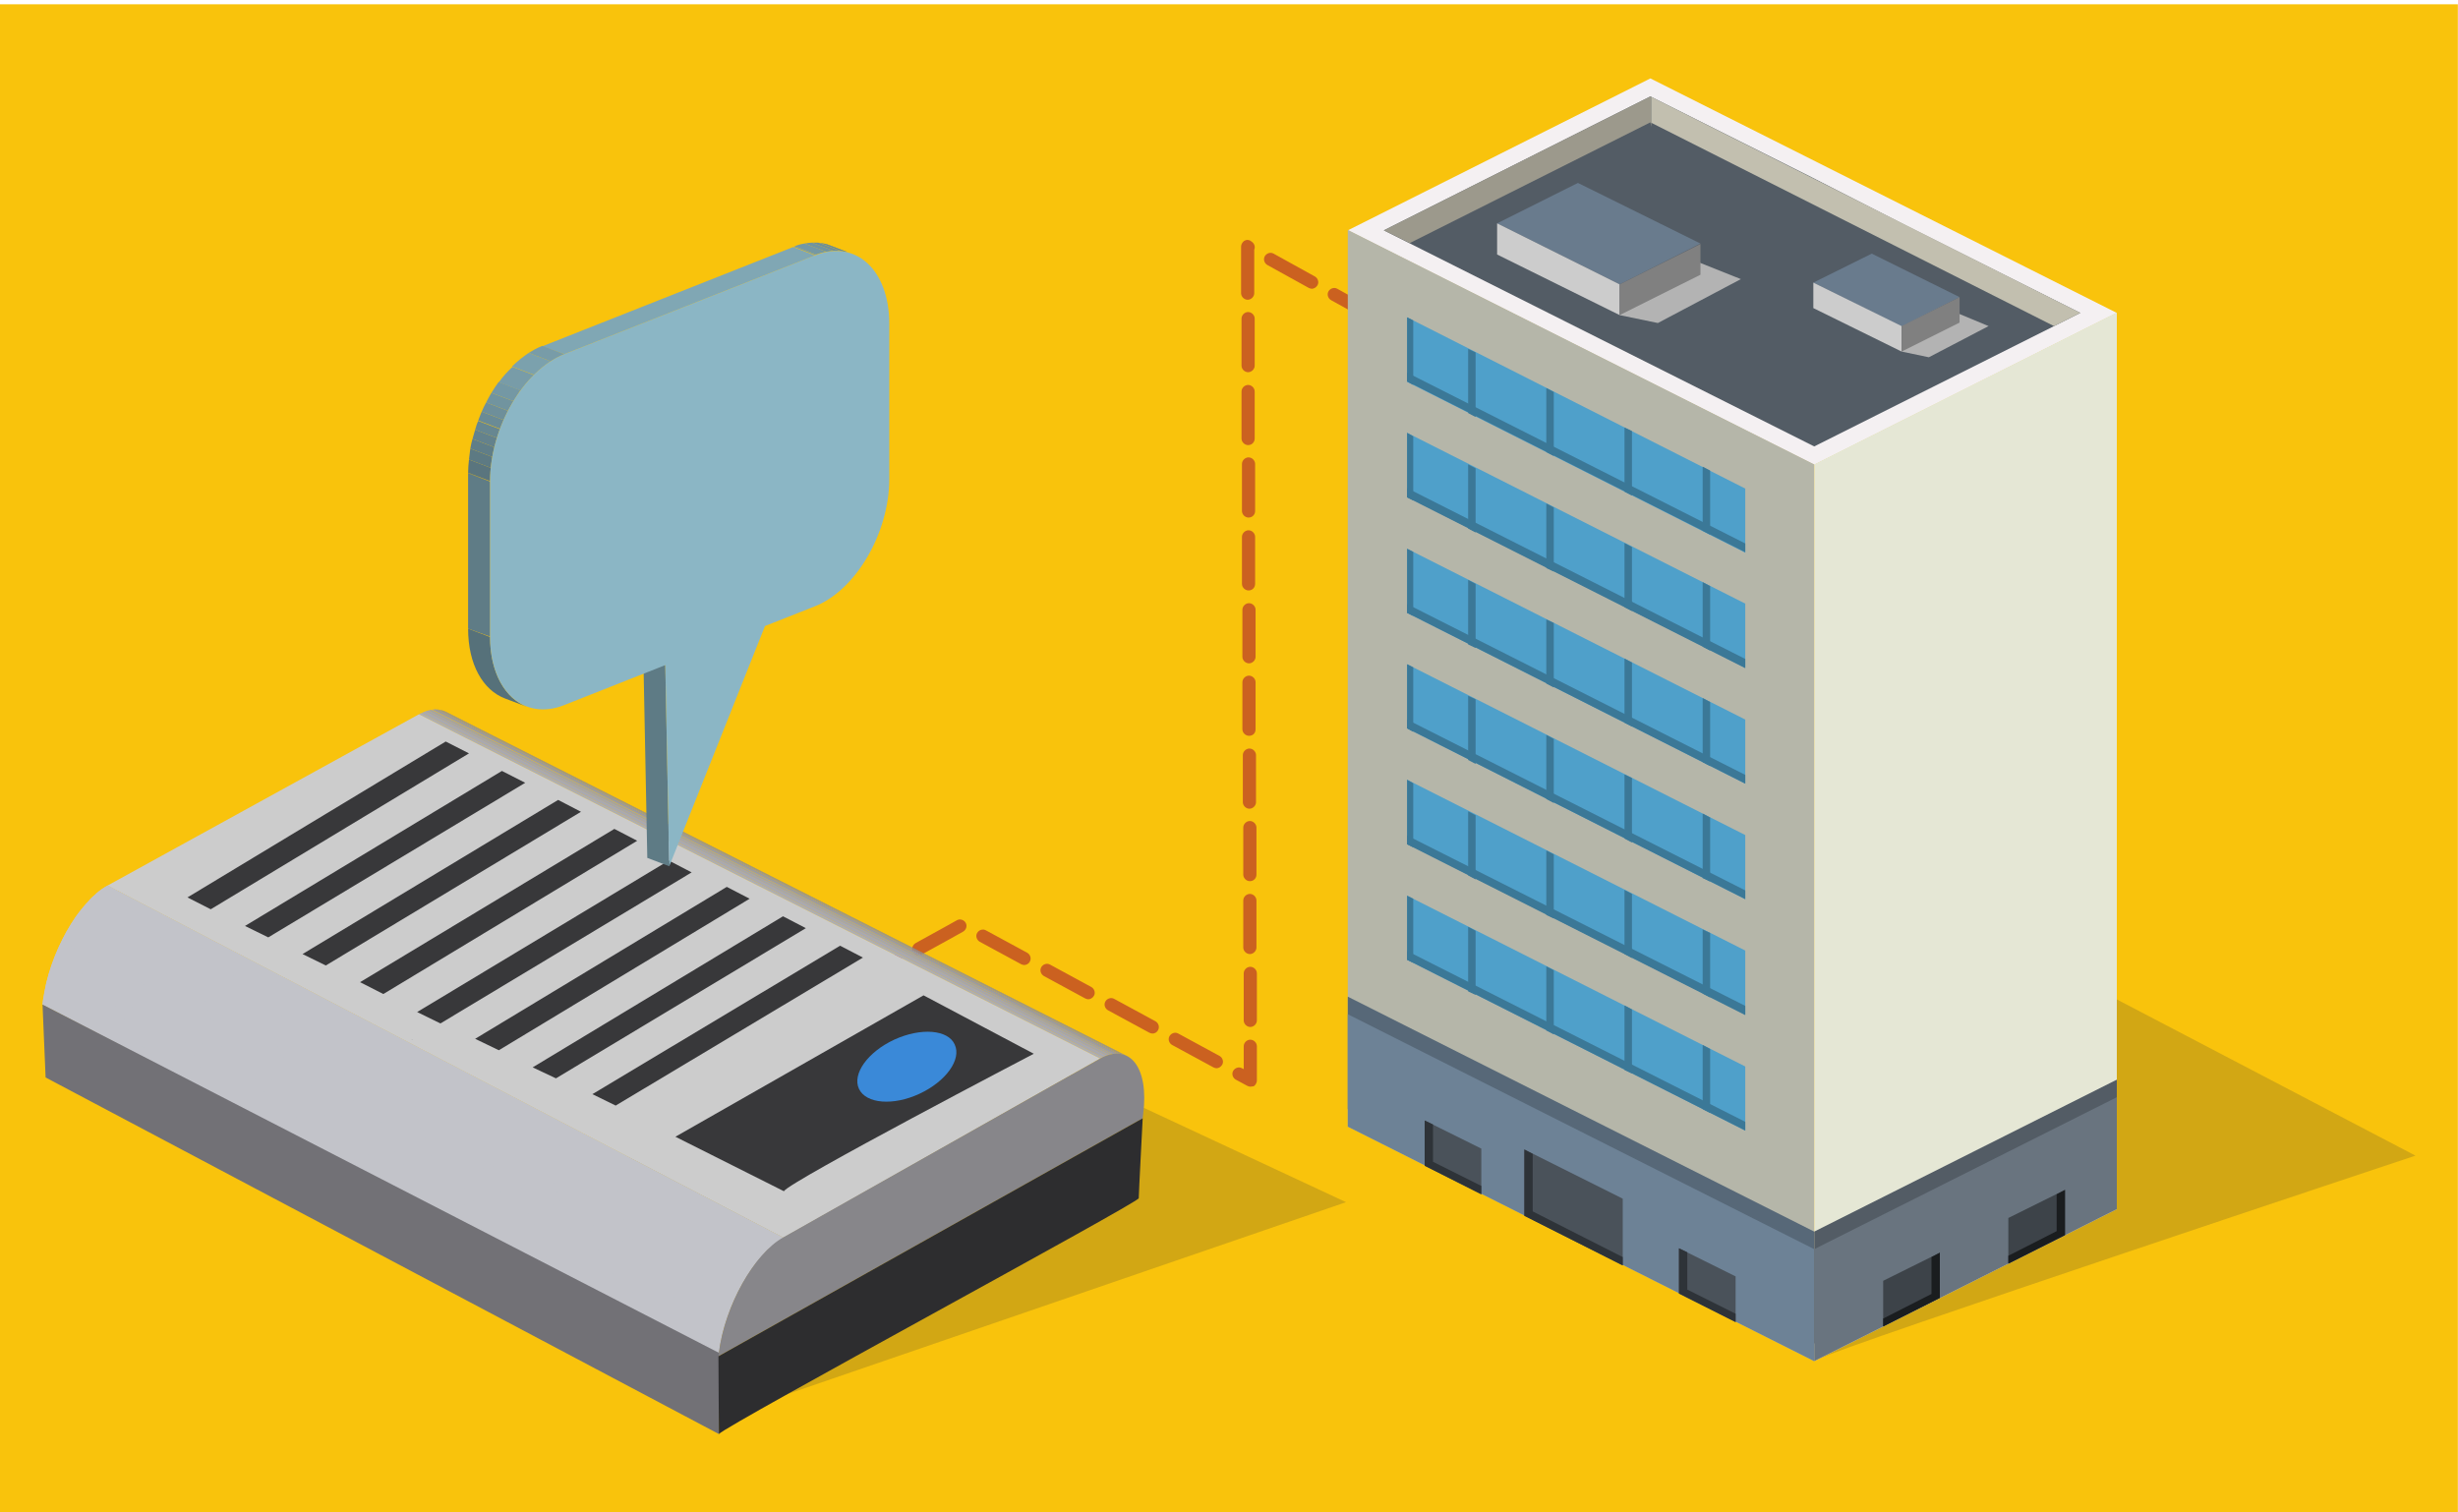 <?xml version="1.0" encoding="utf-8"?>
<!-- Generator: Adobe Illustrator 16.0.0, SVG Export Plug-In . SVG Version: 6.00 Build 0)  -->
<!DOCTYPE svg PUBLIC "-//W3C//DTD SVG 1.1//EN" "http://www.w3.org/Graphics/SVG/1.1/DTD/svg11.dtd">
<svg version="1.1" id="Camada_1" xmlns="http://www.w3.org/2000/svg" xmlns:xlink="http://www.w3.org/1999/xlink" x="0px" y="0px"
	 width="585px" height="360px" viewBox="0 0 585 360" enable-background="new 0 0 585 360" xml:space="preserve">
<g>
	<rect x="-0.311" y="1.021" fill="#F9C30C" width="585.277" height="369.229"/>
</g>
<rect x="-0.311" y="1.021" fill="none" width="585.277" height="369.229"/>
<rect x="-0.311" y="1.021" fill="none" width="585.277" height="369.229"/>
<g>
	<g opacity="0.2">
		<polygon fill="#383831" points="171.929,337.155 320.355,286.147 119.456,192.387 		"/>
	</g>
	<g>
		<path fill="#CB6120" d="M297.569,258.656c-0.208,0-0.523-0.104-0.732-0.209l-2.717-1.463c-0.733-0.418-1.046-1.358-0.629-2.091
			c0.42-0.731,1.361-1.045,2.092-0.628l0.419,0.208v-5.436c0-0.835,0.73-1.567,1.567-1.567l0,0c0.836,0,1.568,0.732,1.568,1.567
			v8.155c0,0.522-0.313,1.045-0.732,1.358C298.092,258.552,297.883,258.656,297.569,258.656z M289.52,254.266
			c-0.208,0-0.522-0.104-0.731-0.208l-9.826-5.331c-0.732-0.419-1.043-1.358-0.628-2.091c0.42-0.732,1.358-1.045,2.091-0.628
			l9.827,5.33c0.732,0.42,1.043,1.36,0.628,2.092C290.565,253.953,290.044,254.266,289.52,254.266z M173.915,253.953
			c-0.313,0-0.628-0.104-0.836-0.313c-0.731-0.522-0.941-1.464-0.419-2.195c0.313-0.523,0.941-1.463,9.722-6.794
			c0.731-0.419,1.672-0.209,2.194,0.523c0.419,0.73,0.209,1.671-0.522,2.195c-7.421,4.495-8.571,5.643-8.78,5.854
			C174.854,253.744,174.437,253.953,173.915,253.953z M274.261,246.009c-0.209,0-0.524-0.104-0.733-0.208l-9.824-5.331
			c-0.731-0.419-1.045-1.358-0.628-2.091c0.419-0.731,1.359-1.044,2.091-0.628l9.827,5.331c0.73,0.42,1.043,1.359,0.626,2.092
			C275.306,245.799,274.782,246.009,274.261,246.009z M188.444,244.546c-0.522,0-1.045-0.312-1.358-0.732
			c-0.419-0.731-0.21-1.67,0.522-2.194c2.822-1.673,6.168-3.555,9.722-5.644c0.731-0.419,1.672-0.208,2.09,0.628
			c0.418,0.731,0.21,1.672-0.627,2.09c-3.554,2.091-6.898,3.973-9.721,5.644C188.966,244.441,188.758,244.546,188.444,244.546z
			 M297.569,244.441c-0.837,0-1.567-0.732-1.567-1.567v-11.185c0-0.837,0.73-1.568,1.567-1.568l0,0c0.836,0,1.568,0.731,1.568,1.568
			v11.185C299.138,243.709,298.405,244.441,297.569,244.441L297.569,244.441z M258.999,237.855c-0.208,0-0.522-0.104-0.732-0.208
			l-9.824-5.33c-0.731-0.419-1.046-1.36-0.627-2.092c0.418-0.732,1.359-1.044,2.091-0.628l9.825,5.332
			c0.732,0.418,1.044,1.358,0.628,2.09C260.044,237.543,259.521,237.855,258.999,237.855z M203.495,235.87
			c-0.522,0-1.045-0.314-1.358-0.836c-0.418-0.731-0.209-1.673,0.627-2.093c3.346-1.88,6.689-3.763,9.826-5.538
			c0.731-0.42,1.672-0.104,2.09,0.627c0.419,0.731,0.104,1.673-0.627,2.091c-3.136,1.673-6.376,3.555-9.826,5.54
			C204.019,235.766,203.705,235.87,203.495,235.87z M243.739,229.703c-0.209,0-0.523-0.105-0.731-0.21l-9.825-5.33
			c-0.732-0.419-1.046-1.358-0.628-2.091c0.419-0.731,1.359-1.045,2.091-0.627l9.825,5.331c0.731,0.418,1.045,1.358,0.627,2.09
			C244.889,229.39,244.262,229.703,243.739,229.703z M218.652,227.403c-0.522,0-1.045-0.314-1.359-0.836
			c-0.418-0.731-0.104-1.673,0.628-2.091c4.913-2.72,8.571-4.704,9.825-5.436c0.731-0.42,1.673-0.104,2.091,0.627
			s0.104,1.673-0.628,2.091c-1.254,0.731-4.912,2.719-9.825,5.436C219.174,227.299,218.86,227.403,218.652,227.403z
			 M297.465,227.089c-0.836,0-1.568-0.731-1.568-1.567v-11.184c0-0.837,0.732-1.568,1.568-1.568l0,0
			c0.836,0,1.568,0.731,1.568,1.568v11.184C299.033,226.357,298.301,227.089,297.465,227.089L297.465,227.089z M297.465,209.738
			c-0.836,0-1.568-0.731-1.568-1.568v-11.186c0-0.835,0.732-1.567,1.568-1.567l0,0c0.836,0,1.568,0.732,1.568,1.567v11.186
			C299.033,209.11,298.301,209.738,297.465,209.738L297.465,209.738z M297.361,192.492c-0.837,0-1.569-0.732-1.569-1.567v-11.186
			c0-0.837,0.732-1.569,1.569-1.569l0,0c0.835,0,1.567,0.732,1.567,1.569v11.186C298.929,191.762,298.196,192.492,297.361,192.492
			L297.361,192.492z M297.257,175.14c-0.836,0-1.569-0.732-1.569-1.567v-11.185c0-0.836,0.733-1.568,1.569-1.568l0,0
			c0.835,0,1.567,0.732,1.567,1.568v11.185C298.824,174.513,298.196,175.14,297.257,175.14L297.257,175.14z M297.257,157.894
			c-0.836,0-1.569-0.732-1.569-1.568V145.14c0-0.837,0.733-1.568,1.569-1.568l0,0c0.835,0,1.567,0.731,1.567,1.568v11.185
			C298.824,157.162,298.092,157.894,297.257,157.894L297.257,157.894z M297.15,140.542c-0.835,0-1.567-0.732-1.567-1.569v-11.184
			c0-0.836,0.732-1.568,1.567-1.568l0,0c0.836,0,1.566,0.731,1.566,1.568v11.184C298.72,139.81,298.092,140.542,297.15,140.542
			L297.15,140.542z M297.15,123.19c-0.835,0-1.567-0.731-1.567-1.568v-11.184c0-0.837,0.732-1.569,1.567-1.569l0,0
			c0.836,0,1.566,0.732,1.566,1.569v11.184C298.72,122.563,297.987,123.19,297.15,123.19L297.15,123.19z M297.046,105.944
			c-0.835,0-1.567-0.731-1.567-1.568V93.191c0-0.835,0.732-1.567,1.567-1.567l0,0c0.837,0,1.569,0.73,1.569,1.567v11.186
			C298.615,105.211,297.987,105.944,297.046,105.944L297.046,105.944z M297.046,88.593c-0.835,0-1.567-0.732-1.567-1.569V75.84
			c0-0.837,0.732-1.568,1.567-1.568l0,0c0.837,0,1.569,0.731,1.569,1.568v11.186C298.615,87.861,297.883,88.593,297.046,88.593
			L297.046,88.593z M341.156,84.725c-0.209,0-0.522-0.104-0.731-0.208l-8.467-4.704c-0.73-0.418-1.044-1.359-0.627-2.091
			c0.417-0.731,1.359-1.045,2.09-0.627l8.468,4.703c0.732,0.42,1.045,1.359,0.626,2.091
			C342.201,84.411,341.68,84.725,341.156,84.725z M327.359,77.094c-0.209,0-0.523-0.105-0.732-0.209l-9.824-5.436
			c-0.732-0.418-1.046-1.359-0.628-2.092c0.418-0.73,1.358-1.044,2.091-0.626l9.825,5.435c0.732,0.419,1.045,1.359,0.628,2.091
			C328.405,76.781,327.882,77.094,327.359,77.094z M296.941,71.346c-0.835,0-1.567-0.731-1.567-1.568V58.696
			c0-0.522,0.312-1.044,0.732-1.358c0.522-0.313,1.044-0.313,1.567,0l0.104,0.104c0.732,0.419,1.043,1.255,0.732,1.987v10.349
			C298.511,70.614,297.778,71.346,296.941,71.346L296.941,71.346z M312.203,68.732c-0.209,0-0.524-0.104-0.731-0.208l-9.826-5.436
			c-0.732-0.419-1.045-1.36-0.629-2.091c0.421-0.732,1.36-1.045,2.093-0.628l9.826,5.437c0.73,0.418,1.043,1.359,0.626,2.09
			C313.248,68.419,312.725,68.732,312.203,68.732z"/>
	</g>
	<g>
		<g>
			<g enable-background="new    ">
				<defs>
					<path id="SVGID_1_" enable-background="new    " d="M106.077,169.392l162.12,81.948c-1.672-0.835-3.868-0.732-6.376,0.628
						l-162.12-81.949C102.211,168.658,104.405,168.555,106.077,169.392z"/>
				</defs>
				<clipPath id="SVGID_2_">
					<use xlink:href="#SVGID_1_"  overflow="visible"/>
				</clipPath>
				<g clip-path="url(#SVGID_2_)" enable-background="new    ">
					<g>
						<path fill="#AEAEB2" d="M261.821,251.966l-162.12-81.948c0.21-0.105,0.418-0.209,0.627-0.314l162.121,81.948
							C262.239,251.758,262.03,251.862,261.821,251.966"/>
					</g>
					<g>
						<path fill="#AAA9AE" d="M262.449,251.653l-162.121-81.947c0.314-0.106,0.628-0.314,0.941-0.419l162.12,81.949
							C263.075,251.444,262.762,251.549,262.449,251.653"/>
					</g>
					<g>
						<path fill="#A6A5A9" d="M263.285,251.235l-162.12-81.949c0.314-0.104,0.522-0.209,0.836-0.209l162.12,81.948
							C263.911,251.131,263.599,251.235,263.285,251.235"/>
					</g>
					<g>
						<path fill="#A1A1A5" d="M264.121,251.025l-162.12-81.948c0.21-0.104,0.523-0.104,0.731-0.104l162.121,81.948
							C264.643,250.921,264.33,250.921,264.121,251.025"/>
					</g>
					<g>
						<path fill="#9D9CA1" d="M264.854,250.921L102.732,168.87c0.21,0,0.419-0.104,0.628-0.104l162.12,81.948
							C265.271,250.817,265.062,250.817,264.854,250.921"/>
					</g>
					<g>
						<path fill="#99989C" d="M265.479,250.817l-162.12-81.948c0.209,0,0.419,0,0.627,0l162.121,81.948
							C265.897,250.817,265.689,250.817,265.479,250.817"/>
					</g>
					<g>
						<path fill="#949498" d="M266.106,250.817l-162.12-81.948c0.21,0,0.419,0,0.628,0.104l162.119,81.948
							C266.525,250.817,266.316,250.817,266.106,250.817"/>
					</g>
					<g>
						<path fill="#908F93" d="M266.733,250.921l-162.119-81.948c0.209,0,0.418,0.104,0.627,0.104l162.12,81.948
							C267.151,250.921,266.943,250.921,266.733,250.921"/>
					</g>
					<g>
						<path fill="#8C8B8F" d="M267.36,251.025l-162.119-81.948c0.209,0.104,0.419,0.104,0.627,0.209l162.121,81.949
							C267.779,251.131,267.571,251.131,267.36,251.025"/>
					</g>
					<g>
						<path fill="#87878A" d="M267.988,251.235l-162.12-81.949c0.104,0,0.104,0.105,0.209,0.105l162.12,81.948
							C268.093,251.342,267.988,251.235,267.988,251.235"/>
					</g>
				</g>
			</g>
			<g>
				<g>
					<polygon fill="#CCCCCC" points="186.458,294.613 25.592,210.784 99.7,170.019 261.821,251.966 					"/>
				</g>
			</g>
			<g>
				<g>
					<path id="SVGID_5_" fill="#C2C3C9" d="M170.987,322.939l-160.865-83.83c0-0.312,0.104-0.628,0.104-0.939
						c1.464-11.187,8.362-23.52,15.366-27.388l160.865,83.831c-7.003,3.867-14.006,16.202-15.365,27.386
						C170.987,322.313,170.987,322.627,170.987,322.939z"/>
				</g>
				<g>
					<g enable-background="new    ">
						<g>
							<defs>
								<path id="SVGID_3_" d="M170.987,322.939l-160.865-83.83c0-0.312,0.104-0.628,0.104-0.939
									c1.464-11.187,8.362-23.52,15.366-27.388l160.865,83.831c-7.003,3.867-14.006,16.202-15.365,27.386
									C170.987,322.313,170.987,322.627,170.987,322.939z"/>
							</defs>
							<clipPath id="SVGID_4_">
								<use xlink:href="#SVGID_3_"  overflow="visible"/>
							</clipPath>
							<g clip-path="url(#SVGID_4_)" enable-background="new    ">
								<g>
									<path fill="#C2C3C9" d="M170.987,322.939l-160.865-83.83c0-0.312,0.104-0.628,0.104-0.939c0-0.42,0.104-0.837,0.209-1.15
										l160.866,83.831c-0.104,0.419-0.104,0.837-0.209,1.148C170.987,322.313,170.987,322.627,170.987,322.939"/>
								</g>
								<g>
									<path fill="#C2C3C9" d="M171.198,320.744L10.437,237.02c0.105-0.731,0.209-1.358,0.419-2.09l160.865,83.829
										C171.51,319.387,171.303,320.118,171.198,320.744"/>
								</g>
								<g>
									<path fill="#C2C3C9" d="M171.616,318.654L10.75,234.93c0.105-0.627,0.313-1.256,0.419-1.777l160.866,83.83
										C171.929,317.505,171.72,318.132,171.616,318.654"/>
								</g>
								<g>
									<path fill="#C2C3C9" d="M172.034,316.877L11.168,233.046c0.104-0.522,0.313-1.148,0.522-1.672l160.865,83.831
										C172.348,315.728,172.241,316.354,172.034,316.877"/>
								</g>
								<g>
									<path fill="#C2C3C9" d="M172.555,315.205L11.689,231.374c0.209-0.523,0.313-1.045,0.523-1.567l160.865,83.83
										C172.868,314.16,172.66,314.683,172.555,315.205"/>
								</g>
								<g>
									<path fill="#C2C3C9" d="M173.079,313.637l-160.866-83.83c0.21-0.523,0.314-1.045,0.523-1.463l160.866,83.83
										C173.392,312.592,173.184,313.113,173.079,313.637"/>
								</g>
								<g>
									<path fill="#C2C3C9" d="M173.602,312.174l-160.866-83.83c0.209-0.523,0.418-0.94,0.522-1.465l160.865,83.832
										C173.915,311.129,173.81,311.652,173.602,312.174"/>
								</g>
								<g>
									<path fill="#C2C3C9" d="M174.123,310.711L13.258,226.879c0.209-0.523,0.418-0.939,0.627-1.359l160.866,83.831
										C174.541,309.77,174.334,310.188,174.123,310.711"/>
								</g>
								<g>
									<path fill="#C2C3C9" d="M174.752,309.246L13.886,225.52c0.21-0.419,0.418-0.939,0.628-1.358l160.865,83.83
										C175.169,308.411,174.959,308.829,174.752,309.246"/>
								</g>
								<g>
									<path fill="#C2C3C9" d="M175.379,307.889l-160.865-83.83c0.209-0.419,0.418-0.941,0.731-1.358l160.865,83.829
										C175.901,306.947,175.587,307.471,175.379,307.889"/>
								</g>
								<g>
									<path fill="#C2C3C9" d="M176.109,306.529L15.244,222.7c0.21-0.42,0.523-0.941,0.731-1.359l160.865,83.83
										C176.633,305.591,176.318,306.111,176.109,306.529"/>
								</g>
								<g>
									<path fill="#C2C3C9" d="M176.841,305.171l-160.866-83.83c0.313-0.42,0.522-0.941,0.836-1.36l160.866,83.83
										C177.364,304.23,177.154,304.752,176.841,305.171"/>
								</g>
								<g>
									<path fill="#C2C3C9" d="M177.678,303.811L16.812,219.98c0.313-0.522,0.627-0.939,0.941-1.463l160.865,83.83
										C178.305,302.871,177.991,303.291,177.678,303.811"/>
								</g>
								<g>
									<path fill="#C2C3C9" d="M178.618,302.348l-160.865-83.83c0.418-0.523,0.836-1.15,1.149-1.672l160.865,83.83
										C179.454,301.199,179.036,301.826,178.618,302.348"/>
								</g>
								<g>
									<path fill="#C2C3C9" d="M179.872,300.676L19.006,216.951c0.732-0.94,1.464-1.776,2.195-2.508l160.865,83.829
										C181.232,298.898,180.499,299.84,179.872,300.676"/>
								</g>
								<g>
									<path fill="#C2C3C9" d="M181.964,298.167L21.203,214.338c0.521-0.627,1.149-1.149,1.776-1.673l160.866,83.83
										C183.114,297.018,182.59,297.54,181.964,298.167"/>
								</g>
								<g>
									<path fill="#C2C3C9" d="M183.739,296.495l-160.865-83.83c0.731-0.627,1.463-1.15,2.194-1.567l160.866,83.83
										C185.202,295.346,184.471,295.868,183.739,296.495"/>
								</g>
								<g>
									<path fill="#C2C3C9" d="M185.935,294.928l-160.866-83.83c0.209-0.104,0.418-0.209,0.522-0.313l160.866,83.831
										C186.248,294.717,186.039,294.823,185.935,294.928"/>
								</g>
							</g>
						</g>
						<g>
							<g>
								<path fill="#87868A" d="M261.821,251.966c7.004-3.867,11.707,2.092,10.243,13.273c0,0.314-0.104,0.628-0.104,0.941
									l-100.973,56.653c0-0.313,0.105-0.629,0.105-0.94c1.463-11.185,8.361-23.519,15.365-27.386L261.821,251.966z"/>
							</g>
						</g>
					</g>
				</g>
				<g>
					<path fill="#38383A" d="M186.562,283.534c1.463-2.402,59.476-32.717,59.476-32.717l-26.236-13.902l-59.057,33.658
						L186.562,283.534z"/>
				</g>
				<g>
					<polygon fill="#38383A" points="186.354,218.101 126.773,254.058 132.314,256.672 191.789,220.923 					"/>
				</g>
				<g>
					<g>
						<polygon fill="#38383A" points="180.082,207.021 179.979,206.915 179.979,206.915 						"/>
					</g>
					<g>
						<polygon fill="#38383A" points="172.973,211.098 113.08,247.264 118.725,249.981 178.409,213.919 						"/>
					</g>
				</g>
				<g>
					<g>
						<polygon fill="#38383A" points="166.285,200.644 166.179,200.54 166.179,200.54 						"/>
					</g>
					<g>
						<polygon fill="#38383A" points="159.176,204.827 99.282,240.888 104.823,243.604 164.611,207.647 						"/>
					</g>
				</g>
				<g>
					<polygon fill="#38383A" points="98.028,247.473 98.133,247.473 98.028,247.368 					"/>
				</g>
				<g>
					<polygon fill="#38383A" points="146.215,197.3 85.695,233.78 91.233,236.601 151.65,200.123 					"/>
				</g>
				<g>
					<polygon fill="#38383A" points="132.835,190.401 72.003,227.089 77.541,229.807 138.271,193.223 					"/>
				</g>
				<g>
					<polygon fill="#38383A" points="119.456,183.502 58.308,220.399 63.849,223.117 124.997,186.323 					"/>
				</g>
				<g>
					<polygon fill="#38383A" points="106.077,176.5 44.615,213.606 50.156,216.428 111.618,179.321 					"/>
				</g>
				<g>
					<polygon fill="#38383A" points="199.942,225.104 140.989,260.434 146.528,263.151 205.376,227.926 					"/>
				</g>
				<g>
					<path fill="#3A89D8" d="M227.223,248.622c1.672,3.555-2.091,8.78-8.362,11.707c-6.272,2.927-12.752,2.402-14.425-1.15
						s2.091-8.78,8.361-11.705C219.174,244.546,225.654,245.068,227.223,248.622z"/>
				</g>
				<g>
					<polygon fill="#727176" points="10.123,239.111 171.092,321.999 171.092,341.336 10.854,256.462 					"/>
				</g>
				<g>
					<path fill="#2D2D2F" d="M171.092,341.336c1.881-2.195,99.928-55.084,99.928-56.13c0-1.044,0.94-19.023,0.94-19.023
						l-100.974,56.652L171.092,341.336z"/>
				</g>
			</g>
		</g>
	</g>
	<g>
		<g opacity="0.2">
			<path fill="#383831" d="M433.139,323.358c4.497-2.612,141.739-48.29,141.739-48.29l-119.682-62.612L433.139,323.358z"/>
		</g>
		<g>
			<g>
				<g>
					<g>
						<g>
							<path fill="#B0B0B0" d="M345.023,219.876"/>
						</g>
					</g>
				</g>
				<g>
					<g>
						<g>
							<polygon fill="#F4F0F2" points="503.8,74.481 431.78,110.647 320.774,54.831 392.792,18.664 							"/>
						</g>
					</g>
					<g>
						<g>
							<polyline fill="#535C65" points="453.835,53.786 495.123,74.481 431.78,106.259 329.345,54.831 392.792,22.95 
								431.154,42.183 							"/>
						</g>
					</g>
					<g>
						<g>
							<polygon fill="#9C998C" points="392.792,22.95 329.345,54.831 335.512,57.861 392.792,29.118 393.001,30.162 393.001,23.054 
															"/>
						</g>
						<g>
							<polygon fill="#C2BFAF" points="495.123,74.481 488.852,77.618 393.001,29.222 393.001,23.054 							"/>
						</g>
					</g>
				</g>
				<g>
					<g>
						<polygon fill="#B5B6A9" points="431.78,323.985 320.774,268.169 320.774,54.727 431.78,110.543 						"/>
					</g>
				</g>
				<g>
					<g>
						<polygon fill="#576878" points="431.78,319.805 320.774,263.987 320.774,237.229 431.78,293.149 						"/>
					</g>
				</g>
				<g>
					<g>
						<polygon fill="#E5E7D5" points="503.8,287.819 431.78,323.985 431.78,110.543 503.8,74.376 						"/>
					</g>
				</g>
				<g>
					<g>
						<polygon fill="#6D8296" points="431.78,323.985 320.774,268.169 320.774,241.411 431.78,297.331 						"/>
					</g>
				</g>
				<g>
					<g>
						<polygon fill="#4A525A" points="413.07,314.683 399.588,307.889 399.588,297.123 413.07,303.811 						"/>
					</g>
				</g>
				<g>
					<g>
						<polygon fill="#4A525A" points="352.55,284.267 339.066,277.471 339.066,266.705 352.55,273.395 						"/>
					</g>
				</g>
				<g>
					<g>
						<polygon fill="#4A525A" points="386.207,301.199 362.793,289.387 362.793,273.604 386.207,285.311 						"/>
					</g>
				</g>
				<g>
					<g>
						<polygon fill="#2E3338" points="364.78,288.342 386.207,299.213 386.207,301.199 362.793,289.387 362.793,273.604 
							364.78,274.649 						"/>
					</g>
					<g>
						<polygon fill="#2E3338" points="401.572,306.947 413.07,312.697 413.07,314.683 399.588,307.889 399.588,297.123 
							401.572,298.062 						"/>
					</g>
					<g>
						<polygon fill="#2E3338" points="341.052,276.531 352.55,282.279 352.55,284.267 339.066,277.471 339.066,266.705 
							341.052,267.646 						"/>
					</g>
				</g>
				<g>
					<g>
						<polygon fill="#535C65" points="503.8,283.743 431.78,319.805 431.78,293.149 503.8,256.984 						"/>
					</g>
				</g>
				<g>
					<g>
						<polygon fill="#69747F" points="503.8,287.819 431.78,323.985 431.78,297.331 503.8,261.164 						"/>
					</g>
				</g>
				<g>
					<g>
						<polygon fill="#B3B3B3" points="385.477,75.003 394.57,76.886 414.325,66.434 403.036,61.938 390.179,68.524 						"/>
					</g>
					<g>
						<polygon fill="#697B8D" points="356.312,53.158 385.477,67.688 404.709,57.966 375.546,43.542 						"/>
					</g>
					<g>
						<polygon fill="#CCCCCC" points="356.312,60.579 385.477,75.003 385.477,67.688 356.312,53.158 						"/>
					</g>
					<g>
						<polygon fill="#808080" points="404.709,65.388 404.709,58.071 385.477,67.688 385.477,75.003 						"/>
					</g>
				</g>
				<g>
					<g>
						<polygon fill="#B3B3B3" points="452.581,83.68 459.062,85.039 473.277,77.618 465.229,74.272 455.927,79.081 						"/>
					</g>
					<g>
						<polygon fill="#697B8D" points="431.571,67.269 452.581,77.722 466.379,70.719 445.474,60.371 						"/>
					</g>
					<g>
						<polygon fill="#CCCCCC" points="431.571,73.332 452.581,83.68 452.581,77.618 431.571,67.269 						"/>
					</g>
					<g>
						<polygon fill="#808080" points="466.379,76.781 466.379,70.719 452.581,77.618 452.581,83.68 						"/>
					</g>
				</g>
				<g>
					<g>
						<path fill="#4FA0CA" d="M334.886,213.188v15.261l80.485,40.659v-15.26L334.886,213.188z"/>
					</g>
					<g>
						<g>
							<polygon fill="#3B7897" points="407.008,264.928 405.231,263.987 405.231,248.727 407.008,249.666 							"/>
						</g>
						<g>
							<polygon fill="#3B7897" points="368.02,230.018 369.798,230.957 369.798,246.218 368.02,245.278 							"/>
						</g>
						<g>
							<polygon fill="#3B7897" points="386.626,239.319 388.402,240.26 388.402,255.521 386.626,254.685 							"/>
						</g>
						<g>
							<polygon fill="#3B7897" points="336.349,229.182 334.886,228.449 334.886,213.188 336.349,213.919 							"/>
						</g>
						<g>
							<polygon fill="#3B7897" points="349.415,220.608 351.19,221.552 351.19,236.811 349.415,235.975 							"/>
						</g>
					</g>
					<g>
						<path fill="#4FA0CA" d="M334.886,185.594v15.26l80.485,40.66v-15.261L334.886,185.594z"/>
					</g>
					<g>
						<g>
							<polygon fill="#3B7897" points="407.008,237.438 405.231,236.497 405.231,221.235 407.008,222.072 							"/>
						</g>
						<g>
							<polygon fill="#3B7897" points="368.02,202.423 369.798,203.363 369.798,218.623 368.02,217.787 							"/>
						</g>
						<g>
							<polygon fill="#3B7897" points="386.626,211.829 388.402,212.77 388.402,228.03 386.626,227.089 							"/>
						</g>
						<g>
							<polygon fill="#3B7897" points="336.349,201.69 334.886,200.96 334.886,185.594 336.349,186.43 							"/>
						</g>
						<g>
							<polygon fill="#3B7897" points="349.415,193.117 351.19,194.06 351.19,209.321 349.415,208.38 							"/>
						</g>
					</g>
					<g>
						<path fill="#4FA0CA" d="M334.886,158.102v15.261l80.485,40.659v-15.259L334.886,158.102z"/>
					</g>
					<g>
						<g>
							<polygon fill="#3B7897" points="407.008,209.843 405.231,209.007 405.231,193.642 407.008,194.582 							"/>
						</g>
						<g>
							<polygon fill="#3B7897" points="368.02,174.931 369.798,175.872 369.798,191.133 368.02,190.192 							"/>
						</g>
						<g>
							<polygon fill="#3B7897" points="386.626,184.338 388.402,185.174 388.402,200.54 386.626,199.6 							"/>
						</g>
						<g>
							<polygon fill="#3B7897" points="336.349,174.2 334.886,173.363 334.886,158.102 336.349,158.833 							"/>
						</g>
						<g>
							<polygon fill="#3B7897" points="349.415,165.627 351.19,166.464 351.19,181.83 349.415,180.889 							"/>
						</g>
					</g>
					<g>
						<path fill="#4FA0CA" d="M334.886,130.612v15.261l80.485,40.66v-15.262L334.886,130.612z"/>
					</g>
					<g>
						<g>
							<polygon fill="#3B7897" points="407.008,182.354 405.231,181.412 405.231,166.15 407.008,167.091 							"/>
						</g>
						<g>
							<polygon fill="#3B7897" points="368.02,147.441 369.798,148.277 369.798,163.643 368.02,162.702 							"/>
						</g>
						<g>
							<polygon fill="#3B7897" points="386.626,156.745 388.402,157.684 388.402,172.945 386.626,172.004 							"/>
						</g>
						<g>
							<polygon fill="#3B7897" points="336.349,146.604 334.886,145.873 334.886,130.612 336.349,131.344 							"/>
						</g>
						<g>
							<polygon fill="#3B7897" points="349.415,138.033 351.19,138.974 351.19,154.234 349.415,153.398 							"/>
						</g>
					</g>
					<g>
						<path fill="#4FA0CA" d="M334.886,103.017v15.26l80.485,40.662v-15.261L334.886,103.017z"/>
					</g>
					<g>
						<g>
							<polygon fill="#3B7897" points="407.008,154.862 405.231,153.921 405.231,138.556 407.008,139.497 							"/>
						</g>
						<g>
							<polygon fill="#3B7897" points="368.02,119.846 369.798,120.788 369.798,136.049 368.02,135.212 							"/>
						</g>
						<g>
							<polygon fill="#3B7897" points="386.626,129.253 388.402,130.194 388.402,145.455 386.626,144.514 							"/>
						</g>
						<g>
							<polygon fill="#3B7897" points="336.349,119.114 334.886,118.383 334.886,103.017 336.349,103.853 							"/>
						</g>
						<g>
							<polygon fill="#3B7897" points="349.415,110.543 351.19,111.483 351.19,126.744 349.415,125.804 							"/>
						</g>
					</g>
					<g>
						<path fill="#4FA0CA" d="M334.886,75.527v15.366l80.485,40.659v-15.259L334.886,75.527z"/>
					</g>
					<g>
						<g>
							<polygon fill="#3B7897" points="415.371,214.023 334.886,173.363 334.886,171.273 415.371,211.934 							"/>
						</g>
						<g>
							<polygon fill="#3B7897" points="415.371,241.619 334.886,200.96 334.886,198.868 415.371,239.423 							"/>
						</g>
						<g>
							<polygon fill="#3B7897" points="415.371,269.108 334.886,228.449 334.886,226.357 415.371,267.019 							"/>
						</g>
						<g>
							<polygon fill="#3B7897" points="415.371,186.534 334.886,145.873 334.886,143.783 415.371,184.442 							"/>
						</g>
						<g>
							<polygon fill="#3B7897" points="415.371,131.449 334.886,90.786 334.886,88.698 415.371,129.357 							"/>
						</g>
						<g>
							<polygon fill="#3B7897" points="415.371,159.043 334.886,118.383 334.886,116.188 415.371,156.848 							"/>
						</g>
					</g>
					<g>
						<g>
							<polygon fill="#3B7897" points="407.008,127.268 405.231,126.327 405.231,111.065 407.008,112.007 							"/>
						</g>
						<g>
							<polygon fill="#3B7897" points="368.02,92.355 369.798,93.298 369.798,108.557 368.02,107.615 							"/>
						</g>
						<g>
							<polygon fill="#3B7897" points="386.626,101.763 388.402,102.599 388.402,117.964 386.626,117.024 							"/>
						</g>
						<g>
							<polygon fill="#3B7897" points="336.349,91.624 334.886,90.786 334.886,75.527 336.349,76.258 							"/>
						</g>
						<g>
							<polygon fill="#3B7897" points="349.415,83.052 351.19,83.889 351.19,99.254 349.415,98.314 							"/>
						</g>
					</g>
				</g>
				<g>
					<g>
						<polygon fill="#3D4349" points="448.191,315.728 461.675,308.934 461.675,298.167 448.191,304.858 						"/>
					</g>
				</g>
				<g>
					<g>
						<polygon fill="#3D4349" points="477.981,300.78 491.465,293.986 491.465,283.219 477.981,289.909 						"/>
					</g>
				</g>
				<g>
					<polygon fill="#1A1D1F" points="489.479,293.045 477.981,298.898 477.981,300.78 491.465,293.986 491.465,283.219 
						489.479,284.267 					"/>
				</g>
				<g>
					<polygon fill="#1A1D1F" points="459.689,307.992 448.191,313.846 448.191,315.728 461.675,308.934 461.675,298.167 
						459.689,299.213 					"/>
				</g>
			</g>
		</g>
	</g>
	<g>
		<g>
			<g>
				<g>
					<polygon fill="#5E7B85" points="159.28,206.185 154.056,204.198 153.113,156.325 158.34,158.311 					"/>
				</g>
			</g>
			<g>
				<g>
					<g enable-background="new    ">
						<g>
							<defs>
								<path id="SVGID_6_" d="M197.643,58.385l5.227,1.986c-2.613-0.94-5.645-0.94-8.886,0.313l-5.226-1.986
									C191.997,57.444,195.028,57.444,197.643,58.385z"/>
							</defs>
							<clipPath id="SVGID_7_">
								<use xlink:href="#SVGID_6_"  overflow="visible"/>
							</clipPath>
							<g clip-path="url(#SVGID_7_)" enable-background="new    ">
								<g>
									<path fill="#789CA8" d="M193.982,60.789l-5.226-1.986c0.209-0.104,0.313-0.104,0.522-0.209l5.227,1.986
										C194.296,60.579,194.089,60.684,193.982,60.789"/>
								</g>
								<g>
									<path fill="#7498A4" d="M194.401,60.579l-5.226-1.986c0.731-0.313,1.568-0.523,2.3-0.627l5.226,1.987
										C195.969,60.057,195.238,60.266,194.401,60.579"/>
								</g>
								<g>
									<path fill="#71949F" d="M196.701,59.952l-5.227-1.986c0.626-0.105,1.253-0.209,1.776-0.209l5.227,1.986
										C197.956,59.744,197.328,59.848,196.701,59.952"/>
								</g>
								<g>
									<path fill="#6E8F9A" d="M198.478,59.744l-5.227-1.987c0.523,0,1.045,0,1.568,0l5.227,1.987
										C199.628,59.744,199.105,59.744,198.478,59.744"/>
								</g>
								<g>
									<path fill="#6A8B96" d="M200.15,59.744l-5.227-1.987c0.522,0,0.941,0.104,1.463,0.208l5.227,1.987
										C201.092,59.848,200.569,59.848,200.15,59.744"/>
								</g>
								<g>
									<path fill="#678791" d="M201.613,60.057l-5.227-1.987c0.418,0.104,0.836,0.209,1.255,0.418l5.227,1.986
										C202.45,60.266,202.031,60.161,201.613,60.057"/>
								</g>
							</g>
						</g>
					</g>
					<g>
						<g>
							<g enable-background="new    ">
								<g>
									<defs>
										<path id="SVGID_8_" d="M125.415,168.241l-5.227-1.986c-5.227-1.986-8.779-8.049-8.779-16.619l5.226,1.986
											C116.635,160.088,120.188,166.256,125.415,168.241z"/>
									</defs>
									<clipPath id="SVGID_9_">
										<use xlink:href="#SVGID_8_"  overflow="visible"/>
									</clipPath>
									<g clip-path="url(#SVGID_9_)" enable-background="new    ">
										<g>
											<path fill="#56717A" d="M125.415,168.241l-5.227-1.986c-5.227-1.986-8.779-8.049-8.779-16.619l5.226,1.986
												C116.635,160.088,120.188,166.256,125.415,168.241"/>
										</g>
									</g>
								</g>
							</g>
							<g>
								<g>
									<polygon fill="#80A7B4" points="134.299,84.307 129.072,82.425 188.758,58.803 193.982,60.789 									"/>
								</g>
							</g>
							<g>
								<g>
									<polygon fill="#5F7C86" points="116.635,151.518 111.407,149.636 111.407,112.633 116.635,114.62 									"/>
								</g>
							</g>
							<g>
								<g enable-background="new    ">
									<g enable-background="new    ">
										<g>
											<defs>
												<path id="SVGID_10_" d="M116.635,114.62l-5.227-1.986c0-12.856,7.945-26.446,17.666-30.312l5.227,1.986
													C124.579,88.174,116.635,101.763,116.635,114.62z"/>
											</defs>
											<clipPath id="SVGID_11_">
												<use xlink:href="#SVGID_10_"  overflow="visible"/>
											</clipPath>
											<g clip-path="url(#SVGID_11_)" enable-background="new    ">
												<g>
													<path fill="#56717A" d="M116.635,114.62l-5.227-1.986c0,0,0,0,0-0.104L116.635,114.62L116.635,114.62"/>
												</g>
												<g>
													<path fill="#5A757E" d="M116.635,114.515l-5.227-1.987c0-1.045,0.105-2.09,0.21-3.135l5.227,1.985
														C116.738,112.424,116.635,113.47,116.635,114.515"/>
												</g>
												<g>
													<path fill="#5D7A83" d="M116.843,111.378l-5.227-1.985c0.104-0.836,0.209-1.777,0.313-2.613l5.227,1.986
														C117.053,109.707,116.948,110.543,116.843,111.378"/>
												</g>
												<g>
													<path fill="#607E88" d="M117.156,108.766l-5.227-1.986c0.104-0.732,0.313-1.568,0.522-2.3l5.227,1.986
														C117.471,107.198,117.261,108.034,117.156,108.766"/>
												</g>
												<g>
													<path fill="#64828C" d="M117.68,106.466l-5.227-1.986c0.209-0.732,0.419-1.463,0.627-2.196l5.227,1.987
														C117.993,105.003,117.888,105.735,117.68,106.466"/>
												</g>
												<g>
													<path fill="#678791" d="M118.307,104.271l-5.227-1.987c0.21-0.73,0.419-1.463,0.731-2.09l5.227,1.986
														C118.725,102.809,118.517,103.54,118.307,104.271"/>
												</g>
												<g>
													<path fill="#6A8B96" d="M119.038,102.077l-5.227-1.987c0.314-0.732,0.522-1.463,0.836-2.091l5.227,1.987
														C119.561,100.717,119.249,101.449,119.038,102.077"/>
												</g>
												<g>
													<path fill="#6E8F9A" d="M119.874,99.984l-5.227-1.986c0.314-0.731,0.628-1.463,1.046-2.195l5.227,1.987
														C120.503,98.522,120.188,99.254,119.874,99.984"/>
												</g>
												<g>
													<path fill="#71949F" d="M120.919,97.792l-5.226-1.987c0.418-0.837,0.836-1.568,1.254-2.3l5.226,1.987
														C121.755,96.224,121.337,97.059,120.919,97.792"/>
												</g>
												<g>
													<path fill="#7498A4" d="M122.174,95.492l-5.226-1.987c0.522-0.836,1.149-1.776,1.673-2.612l5.226,1.987
														C123.323,93.715,122.697,94.654,122.174,95.492"/>
												</g>
												<g>
													<path fill="#789CA8" d="M123.952,92.983l-5.227-1.986c0.941-1.36,2.091-2.614,3.24-3.66l5.227,1.986
														C125.937,90.369,124.892,91.624,123.952,92.983"/>
												</g>
												<g>
													<path fill="#7BA1AD" d="M127.087,89.22l-5.227-1.986c1.254-1.255,2.613-2.3,3.972-3.241l5.227,1.987
														C129.701,86.92,128.341,87.965,127.087,89.22"/>
												</g>
												<g>
													<path fill="#789CA8" d="M131.06,85.98l-5.227-1.987c1.045-0.626,2.091-1.255,3.24-1.672l5.227,1.986
														C133.253,84.83,132.104,85.352,131.06,85.98"/>
												</g>
											</g>
										</g>
									</g>
									<g>
										<g>
											<path fill="#8BB6C5" d="M193.982,60.789c9.722-3.868,17.666,3.449,17.666,16.305v36.898
												c0,12.855-7.944,26.445-17.666,30.312l-11.916,4.705l-22.786,57.175l-0.941-47.874l-24.04,9.512
												c-9.722,3.867-17.665-3.451-17.665-16.306v-36.897c0-12.857,7.943-26.445,17.665-30.313L193.982,60.789z"/>
										</g>
									</g>
								</g>
							</g>
						</g>
					</g>
				</g>
			</g>
		</g>
	</g>
</g>
</svg>

